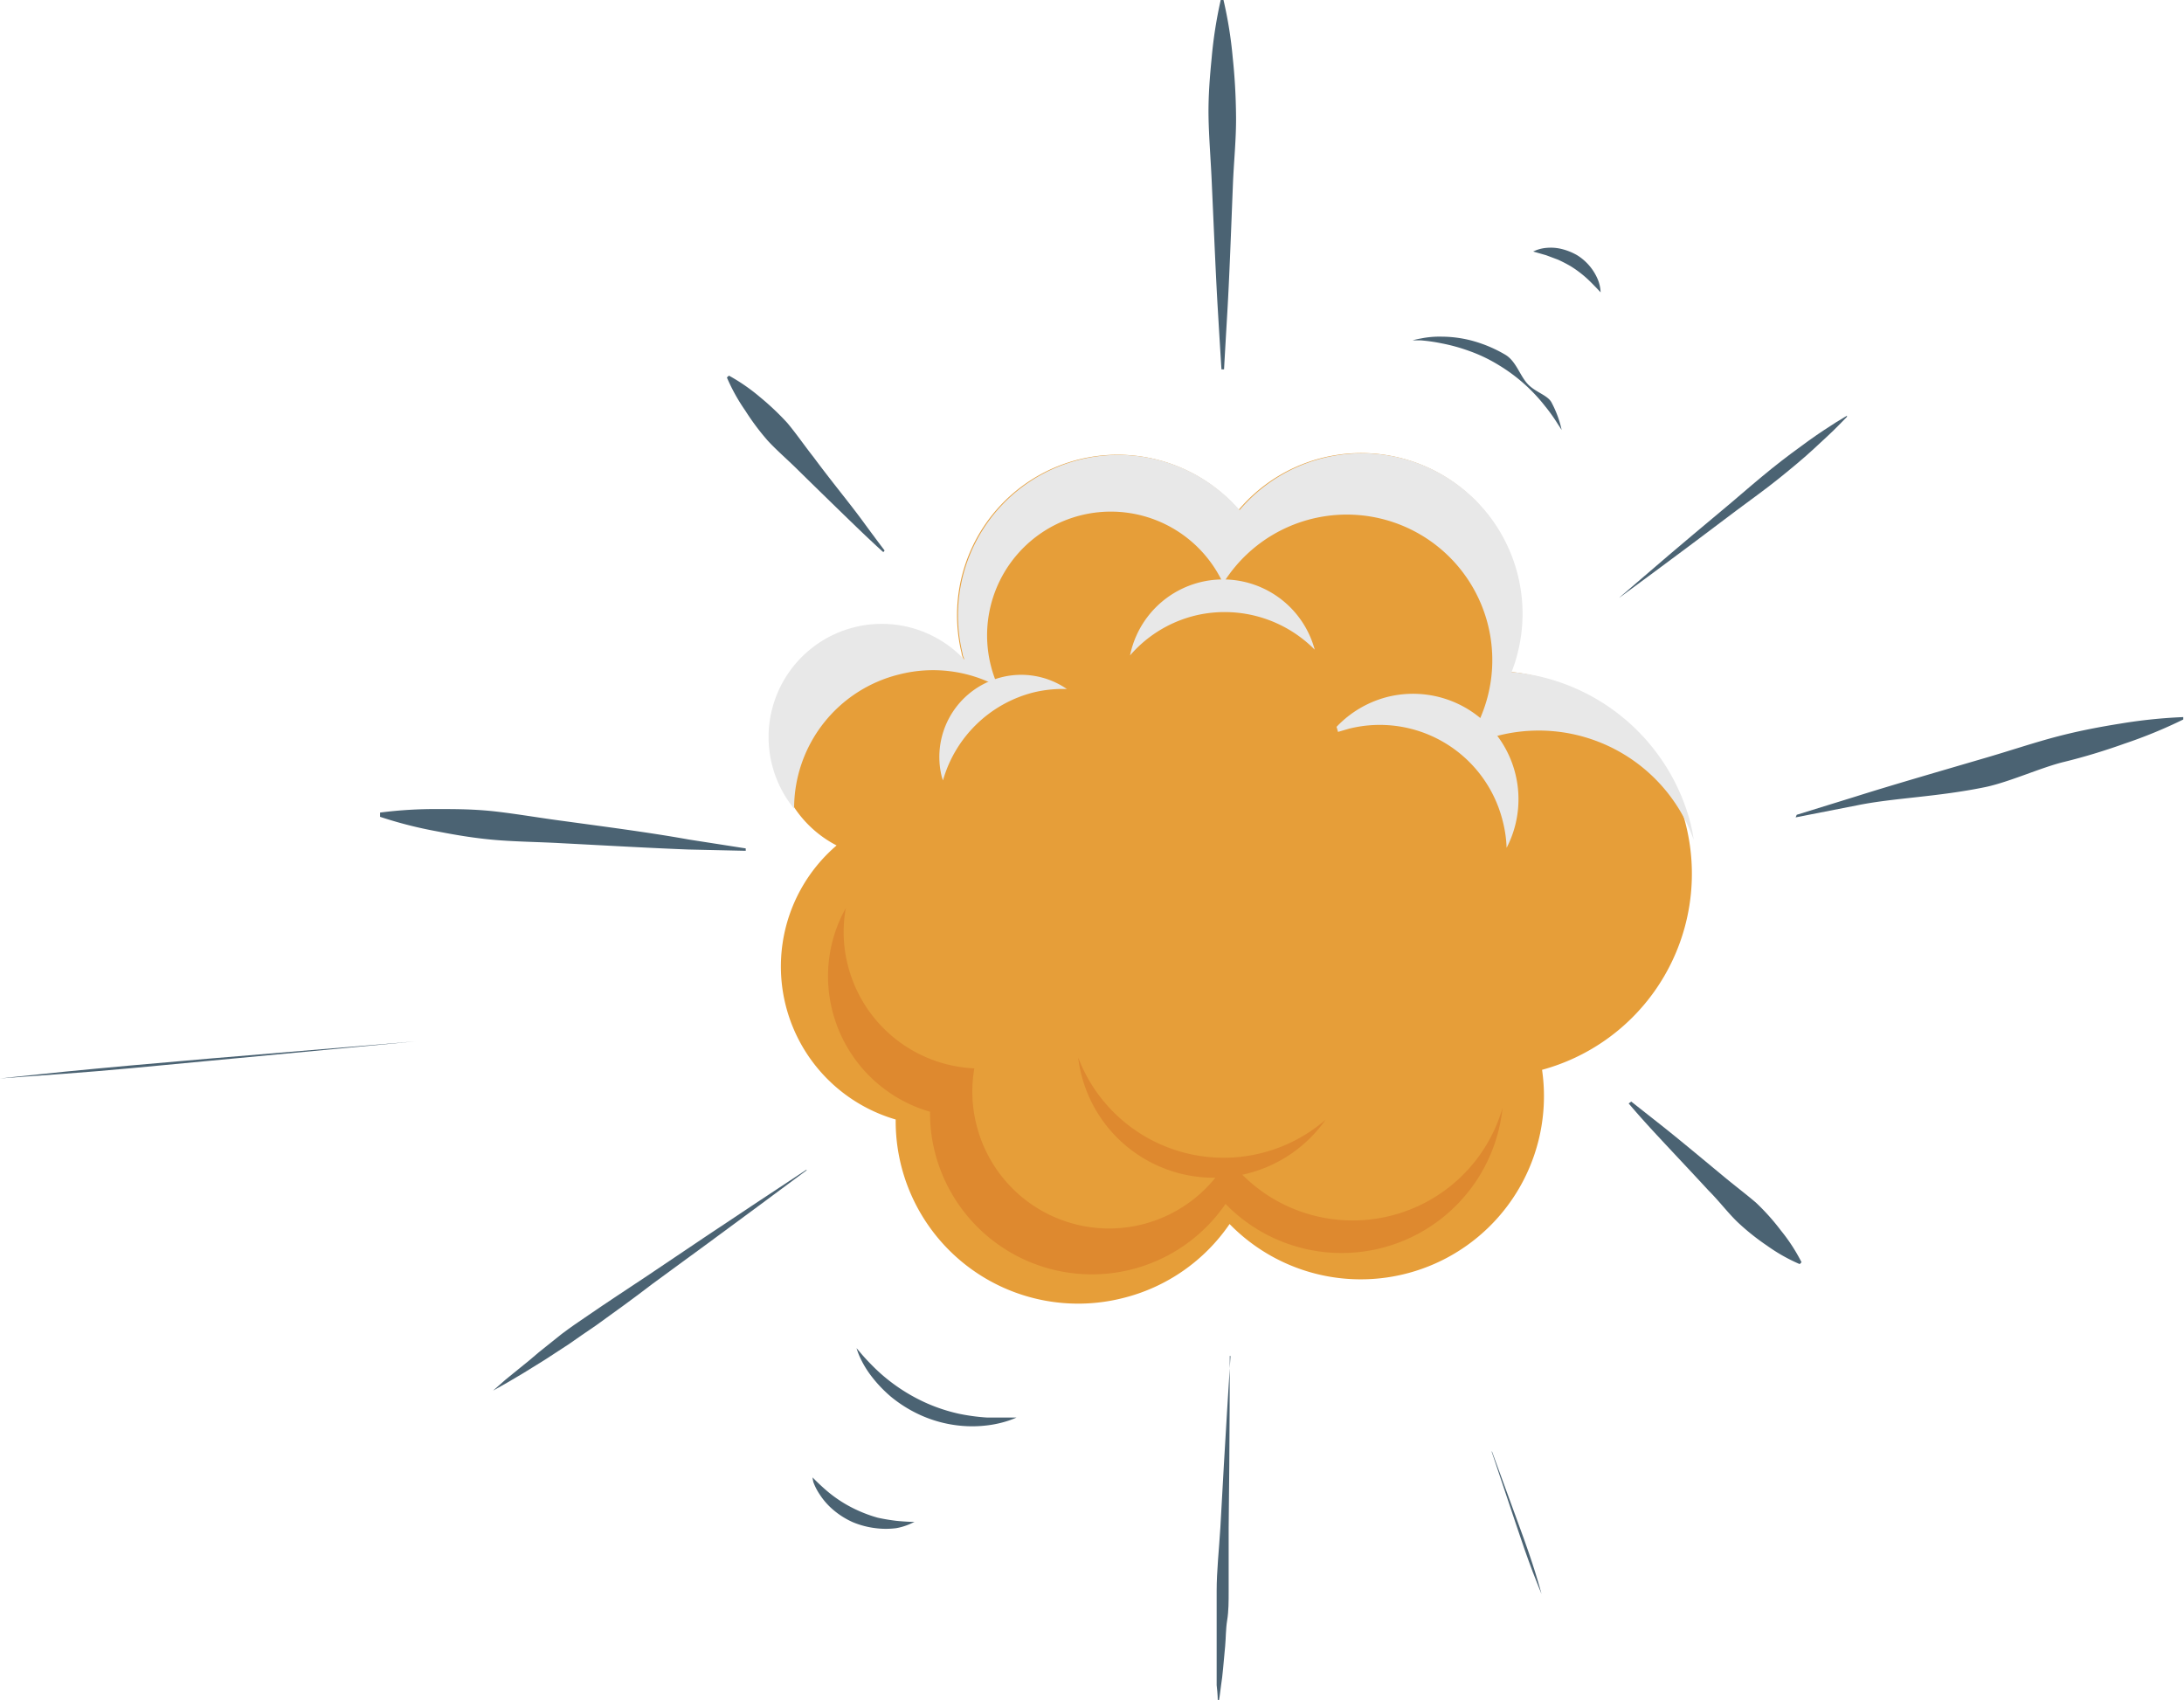 <svg xmlns="http://www.w3.org/2000/svg" viewBox="0 0 118.26 92.05"><defs><style>.cls-1{fill:#e69e39;}.cls-2{fill:#e8e8e8;}.cls-3{fill:#de892f;}.cls-4{fill:#4b6373;}</style></defs><title>hit</title><g id="Layer_2" data-name="Layer 2"><g id="Layer_2-2" data-name="Layer 2"><path class="cls-1" d="M81.8,36.38a8.69,8.69,0,0,0-14.73-8.77,8.69,8.69,0,0,0-15,7.76c0,.12.07.22.1.34a6.14,6.14,0,1,0-6.87,10.07A8.63,8.63,0,0,0,48.5,60.62a9.88,9.88,0,0,0,12.34,9.66,9.86,9.86,0,0,0,5.74-4A9.92,9.92,0,0,0,83.5,57.93h0A11,11,0,0,0,81.8,36.38Z"/><path class="cls-2" d="M48.69,36.52a7.42,7.42,0,0,1,5.36.66,6.62,6.62,0,0,1-.39-1.11,6.7,6.7,0,0,1,12.57-4.48,7.88,7.88,0,1,1,12.91,9,8.78,8.78,0,0,1,2-.76,8.91,8.91,0,0,1,10.57,5.64,8.46,8.46,0,0,0-.16-.85,11,11,0,0,0-9.7-8.23,8.69,8.69,0,0,0-14.73-8.77,8.69,8.69,0,0,0-15,7.76c0,.12.07.22.1.34A6.13,6.13,0,0,0,43,43.79,7.47,7.47,0,0,1,48.69,36.52Z"/><path class="cls-2" d="M55.94,37.5a6.74,6.74,0,0,1,1.83-.19,4.37,4.37,0,0,0-3.57-.63A4.45,4.45,0,0,0,51,42.08l.06.18A6.85,6.85,0,0,1,55.94,37.5Z"/><path class="cls-2" d="M71.19,35.18a5.14,5.14,0,0,0-10,.31A6.79,6.79,0,0,1,65,33.27,6.86,6.86,0,0,1,71.19,35.18Z"/><path class="cls-2" d="M72.46,39.63l.58-.17a6.86,6.86,0,0,1,8.33,5,6.68,6.68,0,0,1,.21,1.45,5.71,5.71,0,0,0-6.46-8.17,5.76,5.76,0,0,0-2.75,1.62,2.76,2.76,0,0,1,.08.27Z"/><path class="cls-3" d="M75.31,65.83a8.45,8.45,0,0,1-8.8-3.09,7.4,7.4,0,0,1-13.63-1.81,7.31,7.31,0,0,1-.12-3.08,7.4,7.4,0,0,1-6.85-5.58,7.24,7.24,0,0,1-.11-3.1,7.55,7.55,0,0,0-.73,5.56,7.64,7.64,0,0,0,5.29,5.47,8.6,8.6,0,0,0,.26,2.18,8.77,8.77,0,0,0,15.74,2.81,8.76,8.76,0,0,0,15-5.2A8.43,8.43,0,0,1,75.31,65.83Z"/><path class="cls-3" d="M58.38,57.26a7.4,7.4,0,0,0,13.4,3.37,8.43,8.43,0,0,1-13.4-3.37Z"/><path class="cls-4" d="M66.14,20s-.08-1.25-.19-3.12c-.1-1.61-.2-4-.33-6.88-.05-1.25-.16-2.5-.18-3.67s.08-2.27.17-3.2A23.76,23.76,0,0,1,66.1,0h.15a22.62,22.62,0,0,1,.5,3.12c.1.94.17,2,.18,3.21s-.12,2.42-.17,3.67c-.1,2.5-.19,5-.3,6.87S66.28,20,66.28,20Z"/><path class="cls-4" d="M87.73,32.32c2.54-2.18,2.53-2.19,6-5.09.75-.64,1.49-1.28,2.21-1.86s1.42-1.09,2-1.51,1.12-.76,1.49-1l.58-.35,0,.06-.48.49c-.3.31-.75.72-1.3,1.23s-1.2,1.05-1.92,1.63-1.52,1.15-2.31,1.74c-3.14,2.38-6.32,4.71-6.32,4.71Z"/><path class="cls-4" d="M43.69,63.36s-4.16,3.1-8.36,6.16c-1,.77-2.08,1.55-3.07,2.26-.5.34-1,.68-1.45,1l-1.32.86-1.13.7-.88.52-.78.44,0,0,.67-.59.8-.65c.31-.24.65-.53,1-.83l1.25-1c.45-.34.93-.67,1.42-1,1-.69,2.09-1.4,3.17-2.12,4.3-2.91,8.64-5.76,8.64-5.76Z"/><path class="cls-4" d="M47.83,29.9s-.59-.53-1.45-1.36-2-1.94-3.13-3.05c-.56-.56-1.17-1.08-1.67-1.62a13,13,0,0,1-1.22-1.63,10.06,10.06,0,0,1-1-1.8l.11-.1a10.15,10.15,0,0,1,1.68,1.16,14.39,14.39,0,0,1,1.48,1.4c.48.57.93,1.23,1.42,1.85,1,1.35,1.95,2.49,2.66,3.46s1.19,1.6,1.19,1.6Z"/><path class="cls-4" d="M88.33,59.65l1.56,1.23c.94.74,2.16,1.76,3.38,2.77.61.51,1.26,1,1.81,1.47a12.14,12.14,0,0,1,1.36,1.52,9.56,9.56,0,0,1,1.11,1.71l-.1.1a9.39,9.39,0,0,1-1.77-1,12.78,12.78,0,0,1-1.59-1.27c-.54-.52-1-1.14-1.58-1.72-1.08-1.17-2.17-2.32-3-3.22s-1.32-1.49-1.32-1.49Z"/><path class="cls-4" d="M66.59,73.42s0,4.66-.06,9.32c0,1.16,0,2.33,0,3.42,0,.55,0,1.08-.08,1.57s-.07,1-.11,1.41-.08.84-.11,1.19-.07.66-.11.92c-.06.51-.11.8-.11.8h-.07s0-.29-.06-.8c0-.26,0-.57,0-.92s0-.76,0-1.2,0-.91,0-1.41,0-1,0-1.57c0-1.09.13-2.26.2-3.42.25-4.65.55-9.3.55-9.3Z"/><path class="cls-4" d="M40.38,46.07,37.27,46c-1.87-.07-4.35-.21-6.84-.34-1.24-.07-2.49-.08-3.65-.18s-2.23-.29-3.15-.47a22.71,22.71,0,0,1-3.05-.78V44a23.45,23.45,0,0,1,3.14-.19c.94,0,2,0,3.19.14s2.39.35,3.62.51c2.26.31,4.66.62,6.77,1l3.08.48Z"/><path class="cls-4" d="M97.29,44.12l3.23-1c1.93-.61,4.53-1.36,7.12-2.12,1.29-.38,2.57-.81,3.8-1.13s2.39-.53,3.39-.69a27.71,27.71,0,0,1,3.39-.35l0,.13a26,26,0,0,1-3.16,1.3c-.95.34-2.08.7-3.31,1s-2.88,1.06-4.2,1.35c-2.64.55-5,.59-7,1l-3.32.65Z"/><path class="cls-4" d="M46.38,73l.28.33c.18.21.45.5.78.82A9.68,9.68,0,0,0,50.22,76a9.25,9.25,0,0,0,1.69.55,10.69,10.69,0,0,0,1.56.21c.46,0,.85,0,1.13,0l.44,0s-.15.07-.41.16a5.87,5.87,0,0,1-1.15.26,6.68,6.68,0,0,1-1.67,0,6.86,6.86,0,0,1-1.87-.51,7.22,7.22,0,0,1-1.65-1,7.12,7.12,0,0,1-1.15-1.21,5.32,5.32,0,0,1-.59-1A3.84,3.84,0,0,1,46.38,73Z"/><path class="cls-4" d="M84.56,23.28l-.24-.37a9.13,9.13,0,0,0-.66-.92,9.24,9.24,0,0,0-2.49-2.21,8.37,8.37,0,0,0-1.6-.77,9.78,9.78,0,0,0-1.52-.42,9.31,9.31,0,0,0-1.12-.16l-.44,0a4,4,0,0,1,.44-.1,5.08,5.08,0,0,1,1.16-.1,6.48,6.48,0,0,1,1.66.23,7.29,7.29,0,0,1,1.78.76c.56.35.76,1.09,1.17,1.55s1.07.61,1.3,1a5.84,5.84,0,0,1,.45,1.08C84.53,23.12,84.56,23.28,84.56,23.28Z"/><path class="cls-4" d="M86.67,15.83s-.21-.23-.5-.52a6,6,0,0,0-1.13-.9,7.31,7.31,0,0,0-.68-.35l-.64-.24-.7-.2a2,2,0,0,1,.74-.2,2.46,2.46,0,0,1,.79.06,3.22,3.22,0,0,1,.85.34,2.83,2.83,0,0,1,1.1,1.27A2,2,0,0,1,86.67,15.83Z"/><path class="cls-4" d="M44,80s.29.31.74.7a7.06,7.06,0,0,0,1.78,1.12,7.25,7.25,0,0,0,1,.36c.35.08.69.13,1,.17.59.06,1,.06,1,.06l-.26.12a3.32,3.32,0,0,1-.74.22,4.39,4.39,0,0,1-1.1,0,4.66,4.66,0,0,1-1.23-.32,4.4,4.4,0,0,1-1.08-.68,3.81,3.81,0,0,1-.72-.82,3.15,3.15,0,0,1-.35-.68A1.89,1.89,0,0,1,44,80Z"/><path class="cls-4" d="M80.79,78.6l1.4,3.83c.51,1.38.76,2.14.92,2.65.23.73.36,1.23.36,1.23h0s-.2-.47-.47-1.18-.61-1.68-.93-2.65L80.77,78.6Z"/><path class="cls-4" d="M22.49,56.39,11.25,57.45c-2.81.27-5.62.54-7.73.69S0,58.4,0,58.4v0s1.4-.16,3.51-.37,4.92-.46,7.73-.7l11.25-.94Z"/></g></g></svg>